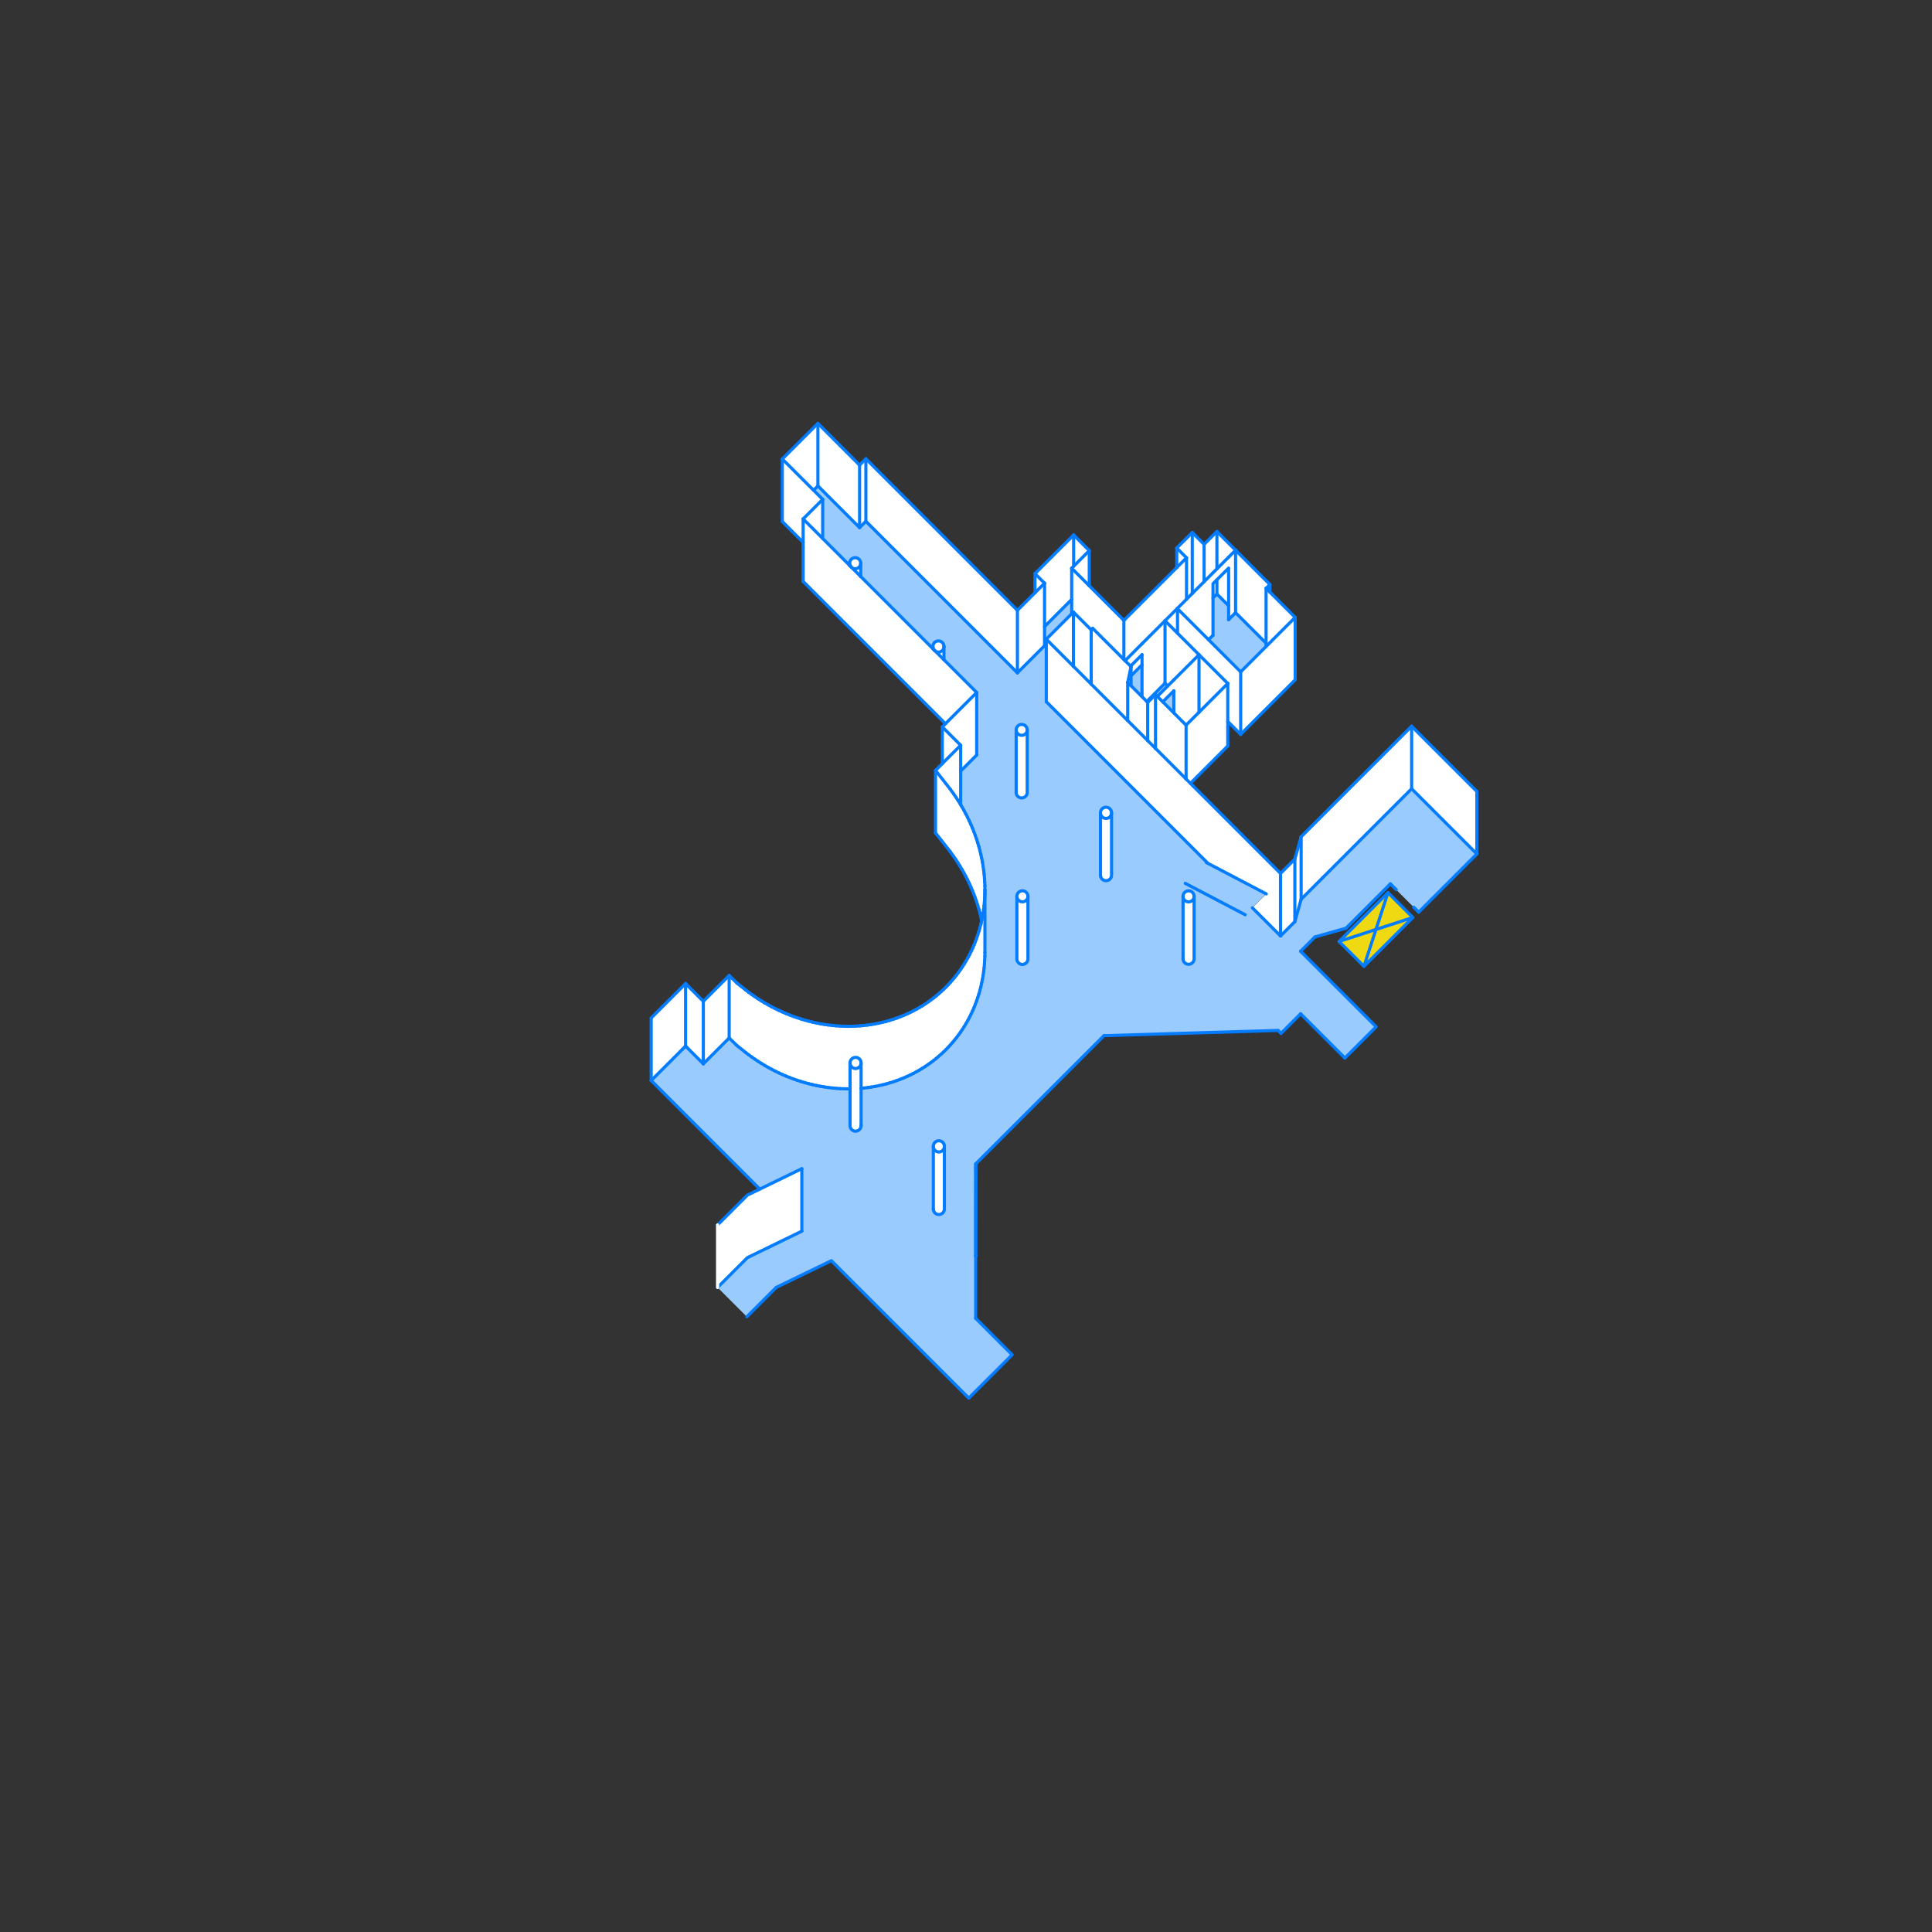 <svg id="_1" data-name="1" xmlns="http://www.w3.org/2000/svg" viewBox="0 0 4800 4800"><rect x="0" y="0" width="4800" height="4800" fill="#333333" stroke="none"/><defs><style>.cls-1{fill:#fff;}.cls-2{fill:#9acbff;}.cls-3,.cls-4{fill:none;}.cls-3,.cls-5{stroke:#037cff;}.cls-3,.cls-4,.cls-5{stroke-linecap:round;stroke-linejoin:round;stroke-width:7.79px;}.cls-4{stroke:#fff;}.cls-5{fill:#efd912;}</style></defs><title>1</title><polygon class="cls-1" points="3669.24 1966.41 3669.24 2121.72 3507.18 1959.65 3507.18 1804.34 3606.68 1903.85 3648.2 1945.38 3669.24 1966.41"/><polygon class="cls-1" points="3507.18 1804.34 3507.18 1959.65 3482.09 1984.72 3443.26 2023.56 3354.53 2112.28 3285.26 2181.55 3232.65 2234.18 3232.65 2078.87 3354.53 1956.97 3443.26 1868.26 3482.09 1829.42 3507.18 1804.34"/><polygon class="cls-1" points="3232.65 2078.87 3232.65 2234.18 3224.7 2262.37 3217.01 2289.73 3217.01 2258.29 3217.01 2134.42 3232.65 2078.87"/><polygon class="cls-1" points="3217.81 1533.85 3217.81 1689.16 3082.43 1824.54 3082.43 1669.23 3145.54 1606.12 3217.81 1533.85"/><polygon class="cls-1" points="3217.81 1533.85 3145.54 1606.12 3145.54 1598.01 3145.54 1461.58 3154.98 1471.03 3217.81 1533.85"/><polygon class="cls-1" points="3185.17 2321.56 3181.4 2325.32 3181.4 2319.58 3181.4 2239.51 3181.4 2170.01 3198.67 2152.75 3217.01 2134.42 3217.01 2258.29 3217.01 2289.73 3185.17 2321.56"/><path class="cls-1" d="M3181.4,2319.58v5.74l-12.16-12.16-43-43-14.77-14.77q17.31-17.28,34.56-34.56c-1.91-1-3.81-2-5.72-3l-5.73-3-5.72-3-5.74-3-5.72-3-5.73-3q-2.85-1.51-5.73-3l-5.73-3-5.72-3-5.73-3c-1.9-1-3.81-2-5.73-3l-5.73-3c-1.91-1-3.81-2-5.72-3l-5.73-3c-1.9-1-3.83-2-5.73-3s-3.82-2-5.73-3l-5.72-3-5.73-3-5.73-3-5.73-3-5.72-3-5.73-3c-1.92-1-3.82-2-5.73-3l-5.73-3-5.72-3c-1.08-.55-2.16-1.12-3.23-1.7h0l-400.18-400.19V1588.06l67.4,67.4h0l44.24,44.23h0l90.68,90.67h0L2851.4,1840h0l19.42,19.41h0l76,76h0l10.77,10.77h0l6.46,6.47L3181.4,2170v149.57Z"/><polygon class="cls-1" points="3154.98 1452.14 3145.54 1461.58 3145.54 1598.01 3069.76 1522.23 3069.76 1366.93 3154.98 1452.14"/><polygon class="cls-2" points="3145.54 1598.01 3145.54 1606.12 3082.43 1669.23 3002.6 1589.39 3013.66 1578.33 3013.66 1485.57 3020.14 1479.09 3023.37 1475.86 3028.23 1480.71 3052.5 1504.97 3052.5 1539.5 3069.76 1522.23 3145.54 1598.01"/><polygon class="cls-1" points="3082.43 1669.23 3082.43 1824.54 3050.34 1792.45 3050.34 1698.09 2978.88 1626.62 2925.49 1573.23 2925.49 1512.29 2931.42 1518.21 3002.6 1589.39 3082.43 1669.23"/><polygon class="cls-1" points="3069.76 1366.93 3069.76 1522.23 3052.5 1539.5 3052.5 1504.97 3052.5 1411.36 3023.37 1440.47 3013.66 1450.18 3013.66 1485.57 3013.66 1578.33 3002.6 1589.39 2931.42 1518.21 2925.49 1512.29 2925.49 1511.2 2947.87 1488.82 2947.87 1488.81 2962.16 1474.53 2962.16 1474.52 2991.56 1445.13 2991.56 1445.12 3013.66 1423.02 3023.37 1413.32 3023.37 1413.31 3052.5 1384.19 3069.76 1366.93"/><polygon class="cls-1" points="3069.76 1366.93 3052.5 1384.19 3023.37 1413.31 3023.37 1320.55 3028.23 1325.41 3067.06 1364.23 3069.76 1366.93"/><polygon class="cls-1" points="3052.5 1411.36 3052.5 1504.97 3028.23 1480.71 3023.37 1475.86 3023.37 1440.47 3052.5 1411.36"/><polygon class="cls-1" points="3050.34 1805.39 3050.34 1853.39 2957.58 1946.17 2957.56 1946.17 2946.79 1935.4 2946.79 1935.39 2946.79 1801.64 2951.1 1797.32 2978.88 1769.56 2978.88 1769.54 3050.34 1698.09 3050.34 1792.45 3050.34 1805.39"/><polygon class="cls-1" points="3050.34 1698.09 2978.88 1769.54 2978.88 1626.62 3050.34 1698.09"/><polygon class="cls-1" points="3023.37 1440.47 3023.37 1475.86 3020.14 1479.09 3013.66 1485.57 3013.66 1450.18 3023.37 1440.47"/><polygon class="cls-1" points="3023.37 1413.31 3023.37 1413.32 3013.66 1423.02 2991.56 1445.12 2991.56 1352.37 3023.37 1320.55 3023.37 1413.31"/><polygon class="cls-1" points="2991.56 1445.12 2991.56 1445.13 2962.16 1474.52 2962.16 1322.97 2991.56 1352.37 2991.56 1445.12"/><polygon class="cls-1" points="2978.88 1626.62 2978.88 1769.54 2978.88 1769.56 2951.1 1797.32 2946.79 1801.64 2916.31 1771.16 2916.31 1716.35 2888.91 1743.76 2875.32 1730.17 2901.22 1704.28 2901.23 1704.28 2916.31 1689.18 2978.88 1626.62"/><polygon class="cls-1" points="2978.88 1626.62 2916.31 1689.18 2901.23 1704.28 2901.22 1704.28 2894.47 1697.53 2894.47 1542.22 2900.94 1548.69 2925.49 1573.23 2978.88 1626.62"/><path class="cls-1" d="M2966.71,2226.62v.29a13.73,13.73,0,0,1-27.45,0v-.32a13.73,13.73,0,0,1,27.45,0Z"/><path class="cls-1" d="M2966.71,2226.91v155.61a13.73,13.73,0,0,1-27.45-.3V2226.94a13.72,13.72,0,0,0,13.73,13.7,13.72,13.72,0,0,0,13.72-13.73Z"/><polygon class="cls-1" points="2962.16 1474.52 2962.16 1474.53 2947.87 1488.81 2947.87 1385.8 2923.59 1361.54 2962.16 1322.97 2962.16 1474.52"/><polygon class="cls-1" points="2947.87 1488.81 2947.87 1488.82 2925.49 1511.2 2924.94 1511.75 2894.47 1542.21 2894.47 1542.22 2837.3 1599.39 2798.47 1638.22 2795.24 1641.46 2792.26 1638.48 2792.26 1541.41 2923.59 1410.07 2947.87 1385.8 2947.87 1488.81"/><polygon class="cls-1" points="2947.87 1385.8 2923.59 1410.07 2923.59 1361.54 2947.87 1385.8"/><polygon class="cls-1" points="2946.79 1801.64 2946.79 1935.39 2870.82 1859.43 2870.82 1859.42 2870.82 1725.67 2875.32 1730.17 2888.91 1743.76 2916.31 1771.16 2946.79 1801.64"/><polygon class="cls-1" points="2925.49 1512.29 2925.49 1573.23 2900.94 1548.69 2894.47 1542.22 2894.47 1542.21 2924.94 1511.75 2925.49 1512.29"/><polygon class="cls-2" points="2916.31 1716.35 2916.31 1771.16 2888.91 1743.76 2916.31 1716.35"/><polygon class="cls-1" points="2894.47 1542.22 2894.47 1697.53 2849.15 1742.84 2837.3 1730.99 2837.3 1651.68 2837.3 1626.56 2808.81 1655.03 2795.24 1641.46 2798.47 1638.22 2837.3 1599.39 2894.47 1542.22"/><polygon class="cls-1" points="2870.82 1725.67 2870.82 1859.42 2851.4 1840.01 2851.4 1840 2851.4 1745.09 2870.82 1725.67"/><polygon class="cls-2" points="2870.82 1725.67 2851.4 1745.09 2849.15 1742.84 2894.47 1697.53 2901.22 1704.28 2875.32 1730.17 2870.82 1725.67"/><polygon class="cls-1" points="2849.15 1742.84 2851.4 1745.09 2851.4 1840 2801.78 1790.39 2801.78 1790.38 2801.78 1695.47 2810.07 1703.76 2837.3 1730.99 2849.15 1742.84"/><polygon class="cls-2" points="2837.3 1651.68 2837.3 1730.99 2810.07 1703.76 2810.07 1703.75 2810.07 1678.92 2837.3 1651.68"/><polygon class="cls-1" points="2837.3 1626.56 2837.3 1651.68 2810.07 1678.92 2810.07 1656.29 2808.81 1655.03 2837.3 1626.56"/><polygon class="cls-1" points="2810.07 1703.75 2810.07 1703.76 2801.78 1695.47 2810.07 1656.29 2810.07 1678.92 2810.07 1703.75"/><polygon class="cls-1" points="2810.07 1656.29 2801.78 1695.47 2801.78 1790.38 2711.1 1699.71 2711.1 1699.7 2711.1 1564.87 2714.88 1561.1 2792.26 1638.48 2795.24 1641.46 2808.81 1655.03 2810.07 1656.29"/><polygon class="cls-1" points="2792.26 1541.41 2792.26 1638.48 2714.88 1561.1 2711.1 1564.87 2666.86 1520.64 2662.55 1524.95 2662.55 1489.33 2662.55 1411.7 2706.24 1455.38 2792.26 1541.41"/><path class="cls-1" d="M2761.6,2019.19V2174.8a13.73,13.73,0,0,1-27.45-.35V2019.21a13.73,13.73,0,1,0,27.45,0Z"/><path class="cls-1" d="M2761.6,2018.89v.3a13.73,13.73,0,0,1-27.45,0v-.32a13.73,13.73,0,0,1,27.45,0Z"/><polygon class="cls-1" points="2711.1 1564.87 2711.1 1699.7 2666.86 1655.47 2666.86 1655.46 2666.86 1520.64 2711.1 1564.87"/><polygon class="cls-1" points="2706.24 1368.01 2706.24 1455.38 2662.55 1411.7 2667.41 1406.84 2706.24 1368.01"/><polygon class="cls-1" points="2706.24 1368.01 2667.41 1406.84 2667.41 1329.17 2706.24 1368.01"/><polygon class="cls-1" points="2667.41 1329.17 2667.41 1406.84 2662.55 1411.7 2662.55 1489.33 2601.07 1550.82 2595.14 1556.75 2595.14 1448.91 2571.41 1425.18 2601.07 1395.51 2667.41 1329.17"/><polygon class="cls-1" points="2666.86 1520.64 2666.86 1655.46 2599.46 1588.06 2662.55 1524.96 2662.55 1524.95 2666.86 1520.64"/><polygon class="cls-1" points="2595.14 1556.75 2595.14 1604.22 2527.72 1671.63 2527.72 1516.33 2571.41 1472.64 2595.14 1448.91 2595.14 1556.75"/><polygon class="cls-1" points="2595.14 1448.91 2571.41 1472.64 2571.41 1425.18 2595.14 1448.91"/><path class="cls-1" d="M2553.89,2226.62v.29a13.34,13.34,0,1,1,0-.3Z"/><path class="cls-1" d="M2552.12,1813.22v.29a13.73,13.73,0,0,1-27.45,0v-.32a13.73,13.73,0,0,1,27.45,0Z"/><path class="cls-1" d="M2552.12,1813.51v155.63a13.73,13.73,0,0,1-27.45-.3v-155.3a13.73,13.73,0,0,0,27.45,0Z"/><polygon class="cls-1" points="2527.72 1516.33 2527.72 1671.63 2450.06 1593.97 2151.26 1295.17 2151.26 1139.87 2450.06 1438.66 2527.72 1516.33"/><path class="cls-1" d="M2526.42,2382.22V2226.94c0-.11,0-.22,0-.32a13.73,13.73,0,1,0,27.46.29v155.61a13.75,13.75,0,0,1-14,13.42,13.74,13.74,0,0,1-13.42-13.72Z"/><path class="cls-1" d="M2444.94,2249.61l.89-9.57.63-9.63.39-9.68.14-9.74V2366.3l-.14,9.73-.39,9.69-.63,9.63-.89,9.58-1.13,9.48-1.37,9.42-1.61,9.33-1.86,9.21-2.07,9.13-2.31,9-2.55,8.9-2.75,8.74-3,8.62-3.17,8.48-3.37,8.33-3.57,8.17-3.75,8-3.93,7.85-4.11,7.68-4.28,7.52-4.43,7.35-4.59,7.16-4.73,7-4.88,6.81-5,6.6-5.13,6.44-5.23,6.24-5.35,6.07-5.45,5.86-5.54,5.68-5.7,5.56-5.89,5.47-6.09,5.37-6.27,5.26-6.47,5.14-6.64,5-6.83,4.88-7,4.75-7.19,4.6-7.39,4.45-7.55,4.28-7.73,4.12-7.89,3.94-8.06,3.76-8.21,3.57-8.38,3.37-8.51,3.17-8.67,3-8.79,2.75-8.93,2.53-9,2.3-9.16,2.06-9.28,1.84-9.37,1.6-9.45,1.36-9.54,1.11-6.4.57h0v-63a13.72,13.72,0,0,0-27.44,0c0,.1,0,.21,0,.32v63.93l-4.93.06-9.81-.15-9.84-.4-9.85-.65-9.85-.92-9.86-1.16-9.84-1.42-9.81-1.66-9.79-1.9-9.73-2.15-9.68-2.38-9.62-2.63-9.55-2.84-9.48-3.08-9.38-3.29-9.29-3.51-9.19-3.72-9.07-3.92-8.95-4.12-8.83-4.29-8.7-4.49-8.56-4.66-8.42-4.83-8.26-5-8.13-5.12-8-5.29-7.78-5.42-7.64-5.54-7.46-5.66-21.53-17.07-19.53-19v-155.3l19.53,19,21.53,17.08,7.46,5.66,7.64,5.54,7.78,5.43,8,5.27,8.13,5.14,8.26,5,8.42,4.83,8.56,4.66,8.7,4.48,8.83,4.31,8.95,4.11,9.07,3.92,9.19,3.71,9.29,3.52,9.38,3.3,9.48,3.06,9.55,2.86,9.62,2.62,9.68,2.39,9.73,2.14,9.79,1.91,9.81,1.66,9.84,1.41,9.86,1.16,9.85.91,9.85.66,9.84.4,9.81.15,9.77-.11,9.73-.36,9.68-.61,9.62-.86,9.54-1.12,9.45-1.35,9.37-1.59,9.28-1.84,9.16-2.07,9-2.3,8.93-2.53,8.79-2.75,8.67-3,8.51-3.17,8.38-3.37,8.21-3.57,8.06-3.75,7.89-4,7.73-4.11,7.55-4.29,7.39-4.45,7.19-4.59,7-4.75,6.83-4.9,6.64-5,6.47-5.14,6.27-5.27,6.09-5.36,5.89-5.46,5.7-5.57,5.54-5.69,5.45-5.86,5.35-6.05,5.23-6.24,5.13-6.44,5-6.62,4.88-6.79,4.73-7,4.59-7.15,4.43-7.35,4.28-7.51,4.11-7.69,3.93-7.85,3.75-8,3.57-8.18,3.37-8.32,3.17-8.47,3-8.62,2.75-8.76,2.55-8.88,2.31-9,.57-2.53,1.44-6.29v0l.06-.28,1.86-9.23,1.61-9.32,1.37-9.41Z"/><polygon class="cls-1" points="2438.97 2287.07 2438.91 2287.35 2436.93 2278.27 2434.6 2268.62 2432.03 2259.02 2429.22 2249.5 2426.2 2240.05 2422.96 2230.68 2419.49 2221.41 2415.83 2212.25 2411.96 2203.19 2407.9 2194.25 2403.66 2185.43 2399.22 2176.74 2394.62 2168.18 2389.84 2159.77 2384.91 2151.51 2379.82 2143.39 2374.59 2135.44 2369.23 2127.64 2361.01 2116.21 2324.26 2069.38 2324.26 1914.08 2361.01 1960.91 2369.23 1972.32 2374.59 1980.12 2379.82 1988.09 2384.91 1996.2 2386.74 1999.26 2389.84 2004.47 2394.62 2012.88 2399.22 2021.43 2403.66 2030.13 2407.9 2038.94 2411.96 2047.89 2415.83 2056.95 2419.49 2066.11 2422.96 2075.38 2426.2 2084.74 2429.22 2094.18 2432.03 2103.71 2434.6 2113.32 2436.93 2122.96 2439.04 2132.67 2440.89 2142.42 2442.52 2152.19 2443.89 2161.99 2445.01 2171.81 2445.88 2181.62 2446.5 2191.43 2446.88 2201.23 2446.99 2210.99 2446.85 2220.73 2446.46 2230.41 2445.83 2240.04 2444.94 2249.61 2443.82 2259.11 2442.44 2268.52 2440.83 2277.84 2438.97 2287.07"/><polygon class="cls-1" points="2426.59 1720.46 2426.59 1875.78 2386.74 1915.63 2386.74 1851.59 2341.1 1805.95 2342.47 1804.59 2348.93 1798.12 2426.59 1720.46"/><path class="cls-1" d="M2426.59,1720.47l-77.66,77.65-353.55-353.54V1289.26l48.55,48.54,67,67h0l2.83,2.82h0l0,0a12.08,12.08,0,0,0,1.05,1.22,13.44,13.44,0,0,0,1.44,1.28l22.1,22.09.17.18,179.24,179.23,2.23,2.23,0,0a13.62,13.62,0,0,0,1.66,2.06,13.1,13.1,0,0,0,2.29,1.87l21.24,21.25h0Z"/><polygon class="cls-1" points="2384.91 1996.2 2379.82 1988.09 2374.59 1980.12 2369.23 1972.32 2361.01 1960.91 2324.26 1914.08 2341.1 1897.23 2386.74 1851.59 2386.74 1915.63 2386.74 1999.26 2384.91 1996.2"/><polygon class="cls-1" points="2386.74 1851.59 2341.1 1897.23 2341.1 1805.95 2386.74 1851.59"/><path class="cls-1" d="M2346.3,2848v.28a13.73,13.73,0,0,1-27.46,0V2848a13.73,13.73,0,0,1,27.46,0Z"/><path class="cls-1" d="M2346.3,2848.23v155.62a13.73,13.73,0,0,1-27.46-.3V2848.27a13.73,13.73,0,0,0,27.46,0Z"/><path class="cls-1" d="M2324,1617.87a13.1,13.1,0,0,1-2.29-1.87,13.62,13.62,0,0,1-1.66-2.06l0,0a13.73,13.73,0,1,1,25.22-7.8h0v.29a13.7,13.7,0,0,1-21.24,11.47Z"/><path class="cls-1" d="M2345.24,1639.12,2324,1617.87a13.7,13.7,0,0,0,21.24-11.47Z"/><path class="cls-2" d="M2524.67,1968.84a13.73,13.73,0,0,0,27.45.3V1813.22h0a13.73,13.73,0,0,0-27.45,0v155.62Zm414.59,413.38a13.73,13.73,0,0,0,27.45.3v-155.9h0a13.73,13.73,0,0,0-27.45,0v155.6Zm-620.42,621.33a13.73,13.73,0,0,0,27.46.3V2847.93a13.73,13.73,0,0,0-27.46,0v155.6Zm415.31-829.1a13.73,13.73,0,0,0,27.45.35V2018.89a13.73,13.73,0,0,0-27.45,0v155.56Zm265.49-30.89h0c1.07.58,2.15,1.15,3.23,1.7l5.72,3,5.73,3c1.91,1,3.81,2,5.73,3l5.73,3,5.72,3,5.73,3,5.73,3,5.73,3,5.72,3c1.91,1,3.82,2,5.73,3s3.83,2,5.73,3l5.73,3c1.91,1,3.81,2,5.72,3l5.73,3c1.92,1,3.83,2,5.73,3l5.73,3,5.72,3,5.73,3q2.88,1.5,5.73,3l5.73,3,5.72,3,5.74,3,5.72,3,5.73,3c1.91,1,3.81,2,5.72,3q-17.27,17.28-34.56,34.56l14.77,14.77,43,43,12.16,12.16,3.77-3.76,31.84-31.83,7.69-27.36,8-28.2,52.61-52.62,69.27-69.27,88.73-88.72,38.82-38.84,25.1-25.07,162.06,162.07L3524.7,2266.26l-12.16-12.16-2.41-2.4-38.83-38.83-2.35-2.36-14.63-14.63-110.2,110.19-77.19,21.74-35.61,35.59L3419,2551.06l-77.66,77.64-110-110-48.67,48.67-7.31-7.3-432.62,13-318.48,318.47-.06,111.16-.07,117.21v.08l-.08-.08v155.31l90.6,90.6L2406.9,3473.6l-341.41-341.43-137.12,66.47-72.8,72.79-1.09-1.08c-.36-.36-.72-.72-1.07-1.09l-1.09-1.09-1.09-1.07-1.09-1.09c-.35-.37-.72-.73-1.08-1.09l-1.09-1.09c-.37-.35-.73-.72-1.09-1.08s-.72-.73-1.08-1.09l-1.09-1.09c-.36-.37-.73-.72-1.09-1.08l-1.08-1.09-1.09-1.09c-.36-.36-.72-.73-1.09-1.08l-1.09-1.09-1.08-1.09-1.09-1.09-1.09-1.08-1.07-1.09-1.09-1.09-1.09-1.07-1.08-1.09-1.09-1.09-1.09-1.08-1.09-1.09c-.35-.37-.72-.73-1.08-1.09l-1.09-1.09-1.09-1.08c-.36-.36-.71-.73-1.08-1.09l-1.09-1.09c-.36-.36-.73-.71-1.09-1.08s-.73-.72-1.08-1.09l-1.09-1.09c-.36-.36-.72-.73-1.09-1.08l-1.09-1.09-1.07-1.09-1.09-1.09-1.1-1.07-1.07-1.09-1.09-1.09-1.09-1.08-1.08-1.09-1.09-1.09c-.36-.37-.73-.73-1.09-1.08l-1.09-1.09-1.08-1.09-1.09-1.09-1.09-1.08c-.36-.36-.71-.73-1.08-1.09l-1.09-1.09-1.09-1.08c-.36-.36-.72-.72-1.07-1.09l-1.1-1.09c-.36-.36-.72-.72-1.09-1.07l-1.09-1.09c-.35-.37-.71-.73-1.07-1.1l-1.09-1.09c-.37-.35-.73-.71-1.09-1.07l-1.08-1.09-1.09-1.09c-.36-.37-.73-.72-1.09-1.08s-.73-.73-1.08-1.09l-1.09-1.09-1.09-1.08-1.09-1.09c-.35-.36-.71-.73-1.08-1.09l-1.09-1.09,74-74,135.31-65.82V2903.5l-104.49,50.82-28.29-28.3-241.49-241.49,77.64-77.66,7.85-7.84,44.05,44,64.19-64.19,19.53,19,21.53,17.07,7.46,5.66,7.64,5.54,7.78,5.42,8,5.29,8.13,5.12,8.26,5,8.42,4.83,8.56,4.66,8.7,4.49,8.83,4.29,8.95,4.12,9.07,3.92,9.19,3.72,9.29,3.51,9.38,3.29,9.48,3.08,9.55,2.84,9.62,2.63,9.68,2.38,9.73,2.15,9.79,1.9,9.81,1.66,9.84,1.42,9.86,1.16,9.85.92,9.85.65,9.84.4,9.81.15,4.93-.06v91.35h0a13.72,13.72,0,0,0,27.44.3c0-.21,0-.4,0-.61v-92.35h0l6.4-.57,9.54-1.11,9.45-1.36,9.37-1.6,9.28-1.84,9.16-2.06,9-2.3,8.93-2.53,8.79-2.75,8.67-3,8.51-3.17,8.38-3.37,8.21-3.57,8.06-3.76,7.89-3.94,7.73-4.12,7.55-4.28,7.39-4.45,7.19-4.6,7-4.75,6.83-4.88,6.64-5,6.47-5.14,6.27-5.26,6.09-5.37,5.89-5.47,5.7-5.56,5.54-5.68,5.45-5.86,5.35-6.07,5.23-6.24,5.13-6.44,5-6.6,4.88-6.81,4.73-7,4.59-7.16,4.43-7.35,4.28-7.52,4.11-7.68,3.93-7.85,3.75-8,3.57-8.17,3.37-8.33,3.17-8.48,3-8.62,2.75-8.74,2.55-8.9,2.31-9,2.07-9.13,1.86-9.21,1.61-9.33,1.37-9.42,1.13-9.48.89-9.58.63-9.63.39-9.69.14-9.73V2211l-.11-9.76-.38-9.8-.62-9.81-.87-9.81-1.12-9.82-1.37-9.8-1.63-9.77-1.85-9.75-2.1-9.71-2.34-9.64-2.57-9.61-2.8-9.52-3-9.45-3.24-9.36-3.47-9.27-3.66-9.16-3.87-9.06-4.06-9-4.25-8.81-4.43-8.7-4.6-8.55-4.78-8.41-3.1-5.21v-83.63l39.85-39.85V1720.47l-81.35-81.34h0v-33h0a13.72,13.72,0,0,0-27.44,0c0,.11,0,.21,0,.33v5.23l-179.24-179.23-.17-.18V1399h0a13.73,13.73,0,0,0-27.45,0c0,.1,0,.22,0,.32v5.48l-67-67v-97.08l-22.67-22.66,10.8-10.8,103.56,103.56,15.64-15.64,298.8,298.8,77.66,77.65,67.42-67.41v-47.47l5.93-5.93,61.48-61.49V1525h0l-63.09,63.1v155.31Zm-473.22,238.66h0a13.73,13.73,0,0,0,27.46.3v-155.9h0a13.75,13.75,0,0,0-13.74-13.42,13.75,13.75,0,0,0-13.72,13.43c0,.1,0,.21,0,.32Z"/><polygon class="cls-1" points="2151.26 1139.87 2151.26 1295.17 2135.62 1310.82 2135.62 1155.51 2151.26 1139.87"/><path class="cls-1" d="M2139.36,2640.84v.34a13.43,13.43,0,1,1,0-.36Z"/><path class="cls-1" d="M2138.38,1399v.29a13.73,13.73,0,0,1-22.1,10.89l-1.33-1.34-1.16-1.16,0,0h0a13.72,13.72,0,1,1,24.63-8.64Z"/><polygon class="cls-1" points="2135.62 1155.51 2135.62 1310.82 2032.06 1207.26 2032.06 1051.96 2135.62 1155.51"/><path class="cls-1" d="M2138.38,1432.26l-22.1-22.09a13.73,13.73,0,0,0,22.1-10.89Z"/><path class="cls-1" d="M2111.92,2796.44h0V2641.16c0-.11,0-.22,0-.32a13.72,13.72,0,1,0,27.44.34v155.56a13.72,13.72,0,0,1-27.44-.3Z"/><polygon class="cls-1" points="2043.93 1240.72 2043.93 1337.8 1995.38 1289.26 2043.93 1240.72"/><polygon class="cls-1" points="2043.93 1240.72 1995.38 1289.26 1995.38 1347.48 1943.61 1295.71 1943.61 1140.4 2021.26 1218.06 2043.93 1240.72"/><polygon class="cls-1" points="2032.06 1051.96 2032.06 1207.26 2021.26 1218.06 1943.61 1140.4 2032.06 1051.96"/><polygon class="cls-1" points="1992.12 2903.5 1992.12 3058.81 1856.81 3124.63 1782.78 3198.64 1782.78 3043.34 1856.81 2969.31 1887.63 2954.32 1992.12 2903.5"/><polygon class="cls-1" points="1811.59 2423.58 1811.59 2578.88 1747.39 2643.07 1747.39 2487.76 1811.59 2423.58"/><polygon class="cls-1" points="1747.39 2487.76 1747.39 2643.07 1703.35 2599.03 1703.35 2443.72 1747.39 2487.76"/><polygon class="cls-1" points="1703.35 2443.72 1703.35 2599.03 1695.49 2606.87 1617.85 2684.53 1617.85 2529.22 1703.35 2443.72"/><line class="cls-3" x1="2135.62" y1="1310.82" x2="2135.62" y2="1155.51"/><line class="cls-3" x1="2151.26" y1="1295.18" x2="2135.62" y2="1310.82"/><polyline class="cls-3" points="2527.72 1516.33 2450.06 1438.66 2151.26 1139.87"/><line class="cls-3" x1="2151.26" y1="1295.18" x2="2151.26" y2="1139.87"/><line class="cls-3" x1="2595.14" y1="1448.91" x2="2571.41" y2="1472.64"/><line class="cls-3" x1="2527.72" y1="1671.63" x2="2527.72" y2="1516.33"/><line class="cls-3" x1="2595.14" y1="1604.22" x2="2527.72" y2="1671.63"/><line class="cls-3" x1="2571.41" y1="1425.18" x2="2595.14" y2="1448.91"/><polyline class="cls-3" points="2667.41 1329.17 2601.07 1395.51 2571.41 1425.18"/><line class="cls-3" x1="2706.24" y1="1368.01" x2="2667.41" y2="1329.17"/><line class="cls-3" x1="2792.26" y1="1541.41" x2="2706.24" y2="1455.37"/><line class="cls-3" x1="2947.87" y1="1385.8" x2="2923.59" y2="1410.07"/><line class="cls-3" x1="2923.59" y1="1361.54" x2="2947.87" y2="1385.8"/><line class="cls-3" x1="2962.16" y1="1322.97" x2="2923.59" y2="1361.54"/><line class="cls-3" x1="2991.56" y1="1352.37" x2="2962.16" y2="1322.97"/><line class="cls-3" x1="3023.37" y1="1320.55" x2="2991.56" y2="1352.37"/><polyline class="cls-3" points="3069.76 1366.93 3067.06 1364.23 3028.23 1325.41 3023.37 1320.55"/><line class="cls-3" x1="3145.54" y1="1461.58" x2="3154.98" y2="1452.14"/><line class="cls-3" x1="3217.81" y1="1533.85" x2="3154.98" y2="1471.03"/><line class="cls-3" x1="3217.81" y1="1689.16" x2="3217.81" y2="1533.85"/><line class="cls-3" x1="3082.43" y1="1824.54" x2="3082.43" y2="1669.23"/><line class="cls-3" x1="3050.34" y1="1853.39" x2="3050.34" y2="1805.39"/><line class="cls-3" x1="2795.24" y1="1641.46" x2="2798.47" y2="1638.22"/><line class="cls-3" x1="3181.4" y1="2170.01" x2="2964.04" y2="1952.64"/><line class="cls-3" x1="2599.46" y1="1743.37" x2="2599.46" y2="1588.06"/><line class="cls-3" x1="3181.4" y1="2325.32" x2="3181.4" y2="2319.58"/><polyline class="cls-3" points="3507.18 1804.34 3482.09 1829.42 3443.26 1868.26 3354.53 1956.97 3232.65 2078.87"/><polyline class="cls-3" points="3669.24 1966.41 3648.2 1945.38 3606.68 1903.85 3507.18 1804.34"/><line class="cls-3" x1="3507.18" y1="1959.65" x2="3507.18" y2="1804.34"/><line class="cls-3" x1="3669.24" y1="2121.72" x2="3669.24" y2="1966.41"/><line class="cls-3" x1="3512.54" y1="2254.1" x2="3524.7" y2="2266.26"/><line class="cls-3" x1="3454.32" y1="2195.88" x2="3468.95" y2="2210.51"/><line class="cls-3" x1="3231.32" y1="2518.71" x2="3341.32" y2="2628.7"/><line class="cls-3" x1="3182.65" y1="2567.38" x2="3231.32" y2="2518.71"/><line class="cls-3" x1="3175.34" y1="2560.08" x2="3182.65" y2="2567.38"/><line class="cls-3" x1="2742.72" y1="2573.1" x2="3175.34" y2="2560.08"/><line class="cls-3" x1="2424.03" y1="3275.25" x2="2424.03" y2="3119.94"/><line class="cls-3" x1="1703.34" y1="2443.72" x2="1617.85" y2="2529.22"/><line class="cls-3" x1="1617.85" y1="2684.53" x2="1617.85" y2="2529.22"/><line class="cls-3" x1="1703.34" y1="2599.03" x2="1695.49" y2="2606.87"/><line class="cls-3" x1="1747.39" y1="2487.76" x2="1703.34" y2="2443.72"/><line class="cls-3" x1="1703.34" y1="2599.03" x2="1703.34" y2="2443.72"/><line class="cls-3" x1="1811.58" y1="2423.58" x2="1747.39" y2="2487.76"/><line class="cls-3" x1="1747.39" y1="2643.07" x2="1747.39" y2="2487.76"/><line class="cls-3" x1="1811.58" y1="2578.88" x2="1747.39" y2="2643.07"/><line class="cls-3" x1="1831.11" y1="2442.57" x2="1811.58" y2="2423.58"/><line class="cls-3" x1="1811.58" y1="2578.88" x2="1811.58" y2="2423.58"/><line class="cls-3" x1="1852.64" y1="2459.65" x2="1831.11" y2="2442.57"/><line class="cls-3" x1="1860.1" y1="2465.31" x2="1852.64" y2="2459.65"/><line class="cls-3" x1="1860.1" y1="2620.62" x2="1852.64" y2="2614.96"/><line class="cls-3" x1="1867.74" y1="2470.85" x2="1860.1" y2="2465.31"/><line class="cls-3" x1="1875.52" y1="2476.28" x2="1867.74" y2="2470.85"/><line class="cls-3" x1="1883.48" y1="2481.55" x2="1875.52" y2="2476.28"/><line class="cls-3" x1="1883.48" y1="2636.87" x2="1875.52" y2="2631.58"/><line class="cls-3" x1="1891.61" y1="2486.69" x2="1883.48" y2="2481.55"/><line class="cls-3" x1="1899.87" y1="2491.67" x2="1891.61" y2="2486.69"/><line class="cls-3" x1="1908.29" y1="2496.5" x2="1899.87" y2="2491.67"/><line class="cls-3" x1="1908.29" y1="2651.81" x2="1899.87" y2="2646.98"/><line class="cls-3" x1="1916.85" y1="2501.16" x2="1908.29" y2="2496.5"/><line class="cls-3" x1="1925.55" y1="2505.64" x2="1916.85" y2="2501.16"/><line class="cls-3" x1="1925.55" y1="2660.96" x2="1916.85" y2="2656.47"/><line class="cls-3" x1="1934.38" y1="2509.95" x2="1925.55" y2="2505.64"/><line class="cls-3" x1="1943.33" y1="2514.06" x2="1934.38" y2="2509.95"/><line class="cls-3" x1="1943.33" y1="2669.37" x2="1934.38" y2="2665.25"/><line class="cls-3" x1="1952.4" y1="2517.98" x2="1943.33" y2="2514.06"/><line class="cls-3" x1="1961.59" y1="2521.69" x2="1952.4" y2="2517.98"/><line class="cls-3" x1="1970.88" y1="2525.21" x2="1961.59" y2="2521.69"/><line class="cls-3" x1="1980.26" y1="2528.51" x2="1970.88" y2="2525.21"/><line class="cls-3" x1="1980.26" y1="2683.81" x2="1970.88" y2="2680.52"/><line class="cls-3" x1="1989.74" y1="2531.57" x2="1980.26" y2="2528.51"/><line class="cls-3" x1="1989.74" y1="2686.89" x2="1980.26" y2="2683.81"/><line class="cls-3" x1="1999.29" y1="2534.43" x2="1989.74" y2="2531.57"/><line class="cls-3" x1="1999.29" y1="2689.73" x2="1989.74" y2="2686.89"/><line class="cls-3" x1="2008.91" y1="2537.05" x2="1999.29" y2="2534.43"/><line class="cls-3" x1="2008.91" y1="2692.36" x2="1999.29" y2="2689.73"/><line class="cls-3" x1="2018.59" y1="2539.44" x2="2008.91" y2="2537.05"/><line class="cls-3" x1="2028.32" y1="2541.58" x2="2018.59" y2="2539.44"/><line class="cls-3" x1="2028.32" y1="2696.89" x2="2018.59" y2="2694.74"/><line class="cls-3" x1="2038.11" y1="2543.49" x2="2028.32" y2="2541.58"/><line class="cls-3" x1="2047.92" y1="2545.15" x2="2038.11" y2="2543.49"/><line class="cls-3" x1="2057.76" y1="2546.56" x2="2047.92" y2="2545.15"/><line class="cls-3" x1="2057.76" y1="2701.87" x2="2047.92" y2="2700.45"/><line class="cls-3" x1="2067.62" y1="2547.72" x2="2057.76" y2="2546.56"/><line class="cls-3" x1="2077.47" y1="2548.63" x2="2067.62" y2="2547.72"/><line class="cls-3" x1="2087.32" y1="2549.29" x2="2077.47" y2="2548.63"/><line class="cls-3" x1="2087.32" y1="2704.6" x2="2077.47" y2="2703.95"/><line class="cls-3" x1="2097.16" y1="2549.69" x2="2087.32" y2="2549.29"/><line class="cls-3" x1="2106.97" y1="2549.84" x2="2097.16" y2="2549.69"/><line class="cls-3" x1="2106.97" y1="2705.15" x2="2097.16" y2="2705"/><line class="cls-3" x1="2116.74" y1="2549.73" x2="2106.97" y2="2549.84"/><line class="cls-3" x1="2126.47" y1="2549.37" x2="2116.74" y2="2549.73"/><line class="cls-3" x1="2136.15" y1="2548.76" x2="2126.47" y2="2549.37"/><line class="cls-3" x1="2145.77" y1="2547.9" x2="2136.15" y2="2548.76"/><line class="cls-3" x1="2155.31" y1="2546.78" x2="2145.77" y2="2547.9"/><line class="cls-3" x1="2164.76" y1="2545.43" x2="2155.31" y2="2546.78"/><line class="cls-3" x1="2164.76" y1="2700.74" x2="2155.31" y2="2702.1"/><line class="cls-3" x1="2174.13" y1="2543.84" x2="2164.76" y2="2545.43"/><line class="cls-3" x1="2183.41" y1="2542" x2="2174.13" y2="2543.84"/><line class="cls-3" x1="2183.41" y1="2697.3" x2="2174.13" y2="2699.14"/><line class="cls-3" x1="2192.57" y1="2539.93" x2="2183.41" y2="2542"/><line class="cls-3" x1="2192.57" y1="2695.24" x2="2183.41" y2="2697.3"/><line class="cls-3" x1="2436.9" y1="2296.19" x2="2434.59" y2="2305.19"/><line class="cls-3" x1="2446.88" y1="2201.23" x2="2446.99" y2="2210.99"/><line class="cls-3" x1="2446.5" y1="2191.43" x2="2446.88" y2="2201.23"/><line class="cls-3" x1="2445.88" y1="2181.62" x2="2446.5" y2="2191.43"/><line class="cls-3" x1="2445.01" y1="2171.81" x2="2445.88" y2="2181.62"/><line class="cls-3" x1="2443.89" y1="2161.99" x2="2445.01" y2="2171.81"/><line class="cls-3" x1="2442.52" y1="2152.19" x2="2443.89" y2="2161.99"/><line class="cls-3" x1="2440.89" y1="2142.42" x2="2442.52" y2="2152.19"/><line class="cls-3" x1="2439.04" y1="2132.67" x2="2440.89" y2="2142.42"/><line class="cls-3" x1="2436.94" y1="2122.96" x2="2439.04" y2="2132.67"/><line class="cls-3" x1="2436.94" y1="2278.27" x2="2438.91" y2="2287.35"/><line class="cls-3" x1="2999.64" y1="2143.56" x2="2599.46" y2="1743.37"/><polyline class="cls-3" points="2527.72 1671.63 2450.06 1593.97 2151.26 1295.17"/><line class="cls-3" x1="3082.43" y1="1824.54" x2="3217.81" y2="1689.16"/><polyline class="cls-3" points="3507.18 1959.65 3482.09 1984.72 3443.26 2023.56 3354.53 2112.28 3285.26 2181.55"/><line class="cls-3" x1="2424.24" y1="2904.51" x2="2424.24" y2="2891.57"/><line class="cls-3" x1="1747.39" y1="2643.07" x2="1703.34" y2="2599.03"/><line class="cls-3" x1="1831.11" y1="2597.89" x2="1811.58" y2="2578.88"/><line class="cls-3" x1="1852.64" y1="2614.96" x2="1831.11" y2="2597.89"/><line class="cls-3" x1="1867.74" y1="2626.16" x2="1860.1" y2="2620.62"/><line class="cls-3" x1="1875.52" y1="2631.58" x2="1867.74" y2="2626.16"/><line class="cls-3" x1="1891.61" y1="2641.99" x2="1883.48" y2="2636.87"/><line class="cls-3" x1="1899.87" y1="2646.98" x2="1891.61" y2="2641.99"/><line class="cls-3" x1="1916.85" y1="2656.47" x2="1908.29" y2="2651.81"/><line class="cls-3" x1="1934.38" y1="2665.25" x2="1925.55" y2="2660.96"/><line class="cls-3" x1="1952.4" y1="2673.29" x2="1943.33" y2="2669.37"/><line class="cls-3" x1="1961.59" y1="2677.01" x2="1952.4" y2="2673.29"/><line class="cls-3" x1="1970.88" y1="2680.52" x2="1961.59" y2="2677.01"/><line class="cls-3" x1="2018.59" y1="2694.74" x2="2008.91" y2="2692.36"/><line class="cls-3" x1="2038.11" y1="2698.79" x2="2028.32" y2="2696.89"/><line class="cls-3" x1="2047.92" y1="2700.45" x2="2038.11" y2="2698.79"/><line class="cls-3" x1="2067.62" y1="2703.03" x2="2057.76" y2="2701.87"/><line class="cls-3" x1="2077.47" y1="2703.95" x2="2067.62" y2="2703.03"/><line class="cls-3" x1="2097.16" y1="2705" x2="2087.32" y2="2704.6"/><line class="cls-3" x1="2145.77" y1="2703.21" x2="2139.37" y2="2703.78"/><line class="cls-3" x1="2155.31" y1="2702.1" x2="2145.77" y2="2703.21"/><line class="cls-3" x1="2174.13" y1="2699.14" x2="2164.76" y2="2700.74"/><line class="cls-3" x1="1928.37" y1="3198.64" x2="1855.57" y2="3271.43"/><line class="cls-3" x1="1943.6" y1="1295.71" x2="1943.6" y2="1140.4"/><line class="cls-3" x1="1943.6" y1="1295.71" x2="1995.38" y2="1347.48"/><line class="cls-3" x1="1995.38" y1="1444.58" x2="1995.38" y2="1360.43"/><line class="cls-3" x1="2043.93" y1="1240.72" x2="1995.38" y2="1289.26"/><line class="cls-3" x1="2426.59" y1="1875.78" x2="2426.59" y2="1720.47"/><line class="cls-3" x1="2341.1" y1="1805.95" x2="2386.74" y2="1851.59"/><line class="cls-3" x1="2324.26" y1="2069.38" x2="2324.26" y2="1914.07"/><line class="cls-3" x1="2386.74" y1="1851.59" x2="2341.1" y2="1897.23"/><line class="cls-3" x1="2324.26" y1="2069.38" x2="2361.02" y2="2116.21"/><line class="cls-3" x1="2361.02" y1="2116.21" x2="2369.23" y2="2127.63"/><line class="cls-3" x1="2361.02" y1="1960.91" x2="2369.23" y2="1972.32"/><line class="cls-3" x1="2369.23" y1="2127.63" x2="2374.59" y2="2135.44"/><line class="cls-3" x1="2369.23" y1="1972.32" x2="2374.59" y2="1980.12"/><line class="cls-3" x1="2374.59" y1="2135.44" x2="2379.82" y2="2143.39"/><line class="cls-3" x1="2374.59" y1="1980.12" x2="2379.82" y2="1988.09"/><line class="cls-3" x1="2379.82" y1="2143.39" x2="2384.91" y2="2151.5"/><line class="cls-3" x1="2379.82" y1="1988.09" x2="2384.91" y2="1996.2"/><line class="cls-3" x1="2384.91" y1="2151.5" x2="2389.84" y2="2159.77"/><line class="cls-3" x1="2389.84" y1="2159.77" x2="2394.62" y2="2168.18"/><line class="cls-3" x1="2389.84" y1="2004.47" x2="2394.62" y2="2012.88"/><line class="cls-3" x1="2394.62" y1="2168.18" x2="2399.22" y2="2176.74"/><line class="cls-3" x1="2394.62" y1="2012.88" x2="2399.22" y2="2021.43"/><line class="cls-3" x1="2399.22" y1="2176.74" x2="2403.65" y2="2185.43"/><line class="cls-3" x1="2399.22" y1="2021.43" x2="2403.65" y2="2030.13"/><line class="cls-3" x1="2403.65" y1="2185.43" x2="2407.9" y2="2194.25"/><line class="cls-3" x1="2403.65" y1="2030.13" x2="2407.9" y2="2038.94"/><line class="cls-3" x1="2407.9" y1="2194.25" x2="2411.96" y2="2203.19"/><line class="cls-3" x1="2407.9" y1="2038.94" x2="2411.96" y2="2047.89"/><line class="cls-3" x1="2411.96" y1="2203.19" x2="2415.83" y2="2212.25"/><line class="cls-3" x1="2411.96" y1="2047.89" x2="2415.83" y2="2056.95"/><line class="cls-3" x1="2415.83" y1="2212.25" x2="2419.49" y2="2221.42"/><line class="cls-3" x1="2415.83" y1="2056.95" x2="2419.49" y2="2066.11"/><line class="cls-3" x1="2419.49" y1="2221.42" x2="2422.96" y2="2230.68"/><line class="cls-3" x1="2419.49" y1="2066.11" x2="2422.96" y2="2075.38"/><line class="cls-3" x1="2422.96" y1="2230.68" x2="2426.2" y2="2240.05"/><line class="cls-3" x1="2422.96" y1="2075.38" x2="2426.2" y2="2084.74"/><line class="cls-3" x1="2426.2" y1="2240.05" x2="2429.23" y2="2249.5"/><line class="cls-3" x1="2426.2" y1="2084.74" x2="2429.23" y2="2094.19"/><line class="cls-3" x1="2429.23" y1="2249.5" x2="2432.03" y2="2259.02"/><line class="cls-3" x1="2429.23" y1="2094.19" x2="2432.03" y2="2103.71"/><line class="cls-3" x1="2432.03" y1="2259.02" x2="2434.6" y2="2268.62"/><line class="cls-3" x1="2432.03" y1="2103.71" x2="2434.6" y2="2113.32"/><line class="cls-3" x1="2434.6" y1="2268.62" x2="2436.94" y2="2278.27"/><line class="cls-3" x1="2434.6" y1="2113.32" x2="2436.94" y2="2122.96"/><line class="cls-3" x1="2424.11" y1="3120.02" x2="2424.03" y2="3119.94"/><polyline class="cls-3" points="2424.11 3119.94 2424.18 3002.73 2424.24 2891.57"/><line class="cls-3" x1="2801.78" y1="1790.38" x2="2801.78" y2="1695.47"/><line class="cls-3" x1="2957.58" y1="1946.17" x2="3050.34" y2="1853.39"/><line class="cls-3" x1="3050.34" y1="1792.45" x2="3082.43" y2="1824.54"/><line class="cls-3" x1="3154.98" y1="1471.03" x2="3145.54" y2="1461.58"/><line class="cls-3" x1="3154.98" y1="1471.03" x2="3154.98" y2="1452.14"/><polyline class="cls-3" points="3052.5 1504.97 3028.23 1480.71 3023.37 1475.86"/><line class="cls-3" x1="2991.56" y1="1445.12" x2="2991.56" y2="1352.37"/><line class="cls-3" x1="2962.16" y1="1474.52" x2="2962.16" y2="1322.97"/><line class="cls-3" x1="2923.59" y1="1410.07" x2="2923.59" y2="1361.54"/><line class="cls-3" x1="2947.87" y1="1488.81" x2="2947.87" y2="1385.8"/><line class="cls-3" x1="2792.26" y1="1638.48" x2="2792.26" y2="1541.41"/><line class="cls-3" x1="2923.59" y1="1410.07" x2="2792.26" y2="1541.41"/><line class="cls-3" x1="2706.24" y1="1455.37" x2="2706.24" y2="1368.01"/><line class="cls-3" x1="2667.41" y1="1406.84" x2="2667.41" y2="1329.17"/><line class="cls-3" x1="2571.41" y1="1472.64" x2="2571.41" y2="1425.18"/><line class="cls-3" x1="2571.41" y1="1472.64" x2="2527.72" y2="1516.33"/><line class="cls-3" x1="2043.93" y1="1337.8" x2="2043.93" y2="1240.72"/><line class="cls-3" x1="2341.1" y1="1897.23" x2="2341.1" y2="1805.95"/><line class="cls-3" x1="2706.24" y1="1455.37" x2="2662.55" y2="1411.7"/><polyline class="cls-3" points="2662.55 1489.33 2601.07 1550.82 2595.14 1556.75"/><polyline class="cls-3" points="2424.11 3120.02 2424.11 3119.94 2424.18 3015.67 2424.24 2904.51"/><line class="cls-3" x1="2810.07" y1="1678.92" x2="2837.3" y2="1651.68"/><line class="cls-3" x1="2437.47" y1="2293.66" x2="2436.9" y2="2296.19"/><line class="cls-3" x1="2111.9" y1="2705.09" x2="2106.97" y2="2705.15"/><line class="cls-3" x1="2446.99" y1="2210.99" x2="2446.85" y2="2220.73"/><line class="cls-3" x1="2446.85" y1="2220.73" x2="2446.46" y2="2230.41"/><line class="cls-3" x1="2446.46" y1="2230.41" x2="2445.83" y2="2240.04"/><line class="cls-3" x1="2445.83" y1="2240.04" x2="2444.94" y2="2249.61"/><line class="cls-3" x1="2444.94" y1="2249.61" x2="2443.81" y2="2259.11"/><line class="cls-3" x1="2443.81" y1="2259.11" x2="2442.44" y2="2268.52"/><line class="cls-3" x1="2442.44" y1="2268.52" x2="2440.83" y2="2277.84"/><line class="cls-3" x1="2440.83" y1="2277.84" x2="2438.97" y2="2287.07"/><polyline class="cls-3" points="2438.97 2287.07 2438.91 2287.35 2438.91 2287.37 2437.47 2293.66"/><line class="cls-3" x1="2666.86" y1="1655.46" x2="2599.46" y2="1588.06"/><line class="cls-3" x1="2711.1" y1="1699.7" x2="2666.86" y2="1655.47"/><polyline class="cls-3" points="2851.4 1840 2801.78 1790.39 2801.78 1790.38 2711.1 1699.71"/><line class="cls-3" x1="2870.82" y1="1859.42" x2="2851.4" y2="1840.01"/><line class="cls-3" x1="2946.79" y1="1935.39" x2="2870.82" y2="1859.43"/><polyline class="cls-3" points="2964.04 1952.64 2957.58 1946.17 2957.56 1946.17 2946.79 1935.4"/><polyline class="cls-3" points="2666.86 1655.47 2666.86 1655.46 2666.86 1520.64"/><line class="cls-3" x1="2662.55" y1="1524.95" x2="2666.86" y2="1520.64"/><line class="cls-3" x1="2599.46" y1="1588.06" x2="2662.55" y2="1524.96"/><polyline class="cls-3" points="2711.1 1699.71 2711.1 1699.7 2711.1 1564.87"/><line class="cls-3" x1="2666.86" y1="1520.64" x2="2711.1" y2="1564.87"/><polyline class="cls-3" points="2810.07 1703.75 2810.07 1678.92 2810.07 1656.29"/><polyline class="cls-3" points="2851.4 1840.01 2851.4 1840 2851.4 1745.09"/><polyline class="cls-3" points="2801.78 1695.47 2810.07 1703.76 2837.3 1730.99 2849.15 1742.84 2851.4 1745.09"/><polyline class="cls-3" points="2870.82 1859.43 2870.82 1859.42 2870.82 1725.67"/><polyline class="cls-3" points="2946.79 1935.4 2946.79 1935.39 2946.79 1801.64"/><polyline class="cls-3" points="3050.34 1805.39 3050.34 1792.45 3050.34 1698.09"/><line class="cls-3" x1="2978.88" y1="1769.54" x2="3050.34" y2="1698.09"/><polyline class="cls-3" points="2946.79 1801.64 2951.1 1797.32 2978.88 1769.56"/><polyline class="cls-3" points="2894.47 1542.21 2924.94 1511.75 2925.49 1511.2 2947.87 1488.82 2947.87 1488.81 2962.16 1474.53 2962.16 1474.52 2991.56 1445.13 2991.56 1445.12 3013.66 1423.02"/><line class="cls-3" x1="2837.3" y1="1599.39" x2="2894.47" y2="1542.22"/><polyline class="cls-3" points="3082.43 1669.23 3145.54 1606.12 3217.81 1533.85"/><polyline class="cls-3" points="3145.54 1606.12 3145.54 1598.01 3145.54 1461.58"/><polyline class="cls-3" points="2662.55 1524.96 2662.55 1524.95 2662.55 1489.33 2662.55 1411.7"/><polyline class="cls-3" points="2662.55 1411.7 2667.41 1406.84 2706.24 1368.01"/><polyline class="cls-3" points="2595.14 1604.22 2595.14 1556.75 2595.14 1448.91"/><polyline class="cls-3" points="1943.61 1140.4 2021.26 1218.06 2043.93 1240.72"/><polyline class="cls-3" points="1995.38 1360.43 1995.38 1347.48 1995.38 1289.26"/><line class="cls-3" x1="2110.92" y1="1404.8" x2="2113.75" y2="1407.62"/><polyline class="cls-3" points="1995.38 1289.26 2043.93 1337.8 2110.92 1404.79"/><line class="cls-3" x1="2320.05" y1="1613.94" x2="2322.06" y2="1615.94"/><polyline class="cls-3" points="2138.55 1432.44 2317.79 1611.67 2320.02 1613.9"/><line class="cls-3" x1="2345.24" y1="1639.13" x2="2426.59" y2="1720.47"/><polyline class="cls-3" points="2322.4 1616.28 2324 1617.87 2345.24 1639.12"/><line class="cls-3" x1="2426.59" y1="1875.78" x2="2386.74" y2="1915.63"/><polyline class="cls-3" points="2426.59 1720.46 2348.93 1798.12 2342.47 1804.59"/><polyline class="cls-3" points="2386.74 1999.26 2386.74 1915.63 2386.74 1851.59"/><line class="cls-3" x1="2341.1" y1="1897.23" x2="2324.26" y2="1914.07"/><line class="cls-3" x1="2324.26" y1="1914.07" x2="2361.02" y2="1960.91"/><polyline class="cls-3" points="2384.91 1996.2 2386.74 1999.26 2389.84 2004.47"/><line class="cls-3" x1="3266.93" y1="2327.81" x2="3344.12" y2="2306.07"/><polyline class="cls-3" points="1887.63 2954.32 1859.34 2926.02 1617.85 2684.53"/><polyline class="cls-3" points="1782.78 3043.34 1856.81 2969.31 1887.63 2954.32 1992.12 2903.5"/><line class="cls-3" x1="1992.12" y1="3058.81" x2="1992.12" y2="2903.5"/><polyline class="cls-3" points="1782.78 3198.64 1856.81 3124.63 1992.12 3058.81"/><polyline class="cls-3" points="2925.49 1511.2 2925.49 1512.29 2925.49 1573.23"/><line class="cls-3" x1="2837.3" y1="1626.55" x2="2808.81" y2="1655.03"/><line class="cls-3" x1="2894.47" y1="1697.53" x2="2849.15" y2="1742.84"/><line class="cls-3" x1="2901.22" y1="1704.28" x2="2894.47" y2="1697.53"/><line class="cls-3" x1="2894.47" y1="1542.22" x2="2894.47" y2="1697.53"/><polyline class="cls-3" points="2978.88 1626.62 2925.49 1573.23 2900.94 1548.69 2894.47 1542.22 2894.47 1542.21"/><line class="cls-3" x1="2916.31" y1="1716.35" x2="2888.91" y2="1743.76"/><line class="cls-3" x1="2916.31" y1="1771.16" x2="2916.31" y2="1716.35"/><polyline class="cls-3" points="2837.3 1730.99 2837.3 1651.68 2837.3 1626.56"/><line class="cls-3" x1="2810.07" y1="1656.29" x2="2801.78" y2="1695.47"/><polyline class="cls-3" points="2714.88 1561.1 2792.26 1638.48 2795.24 1641.46 2808.81 1655.03 2810.07 1656.29"/><line class="cls-3" x1="2711.1" y1="1564.87" x2="2714.88" y2="1561.1"/><polyline class="cls-3" points="2978.88 1626.62 2978.88 1769.54 2978.88 1769.56"/><line class="cls-3" x1="2916.31" y1="1689.18" x2="2978.88" y2="1626.62"/><line class="cls-3" x1="3050.34" y1="1698.09" x2="2978.88" y2="1626.62"/><polyline class="cls-3" points="2916.31 1689.18 2901.23 1704.28 2901.22 1704.28 2875.32 1730.17"/><line class="cls-3" x1="2837.3" y1="1599.39" x2="2798.47" y2="1638.22"/><line class="cls-3" x1="3069.76" y1="1522.23" x2="3069.76" y2="1366.93"/><line class="cls-3" x1="3013.66" y1="1578.33" x2="3002.6" y2="1589.39"/><polyline class="cls-3" points="3023.37 1475.86 3020.14 1479.09 3013.66 1485.57"/><line class="cls-3" x1="3023.37" y1="1413.31" x2="3023.37" y2="1320.55"/><line class="cls-3" x1="3023.37" y1="1475.86" x2="3023.37" y2="1440.47"/><polyline class="cls-3" points="2924.94 1511.75 2925.49 1512.29 2931.42 1518.21 3002.6 1589.39 3082.43 1669.23"/><polyline class="cls-3" points="3052.5 1384.19 3023.37 1413.31 3023.37 1413.32 3013.66 1423.02"/><line class="cls-3" x1="3154.98" y1="1452.14" x2="3069.76" y2="1366.93"/><line class="cls-3" x1="3052.5" y1="1384.19" x2="3069.76" y2="1366.93"/><polyline class="cls-3" points="3052.5 1539.5 3052.5 1504.97 3052.5 1411.36 3023.37 1440.47 3013.66 1450.18 3013.66 1485.57 3013.66 1578.33"/><polyline class="cls-3" points="2870.82 1725.67 2875.32 1730.17 2888.91 1743.76 2916.31 1771.16 2946.79 1801.64"/><line class="cls-3" x1="2851.4" y1="1745.09" x2="2870.82" y2="1725.67"/><line class="cls-3" x1="3145.54" y1="1598.01" x2="3069.76" y2="1522.23"/><line class="cls-3" x1="3052.5" y1="1539.5" x2="3069.76" y2="1522.23"/><polyline class="cls-3" points="3181.4 2325.32 3169.24 2313.16 3126.28 2270.19 3111.51 2255.42"/><path class="cls-3" d="M2944.75,2194.66l5.73,3,5.72,3q2.88,1.5,5.74,3l5.72,3,5.73,3c1.9,1,3.81,2,5.73,3l5.73,3,5.72,3,5.73,3,5.73,3c1.91,1,3.82,2,5.73,3l5.72,3q2.86,1.5,5.73,3c1.92,1,3.82,2,5.73,3s3.82,2,5.73,3,3.81,2,5.72,3l5.74,3c1.91,1,3.81,2,5.72,3l5.73,3,5.72,3c1.91,1,3.83,2,5.74,3l5.72,3c1.91,1,3.82,2,5.73,3l5.72,3c1.92,1,3.83,2,5.74,3l5.72,3"/><path class="cls-3" d="M3146.07,2220.86c-1.91-1-3.81-2-5.72-3l-5.73-3-5.72-3-5.74-3-5.72-3-5.73-3q-2.85-1.51-5.73-3l-5.73-3-5.72-3-5.73-3c-1.9-1-3.81-2-5.73-3l-5.73-3c-1.91-1-3.81-2-5.72-3l-5.73-3c-1.9-1-3.83-2-5.73-3s-3.82-2-5.73-3l-5.72-3-5.73-3-5.73-3-5.73-3-5.72-3-5.73-3c-1.92-1-3.82-2-5.73-3l-5.73-3-5.72-3c-1.08-.55-2.16-1.12-3.23-1.7h0l-2.49-1.31"/><line class="cls-3" x1="3344.12" y1="2306.07" x2="3454.32" y2="2195.88"/><line class="cls-3" x1="2151.26" y1="1139.87" x2="2135.62" y2="1155.51"/><line class="cls-3" x1="2424.24" y1="2891.57" x2="2742.72" y2="2573.1"/><polyline class="cls-3" points="3524.7 2266.26 3669.24 2121.72 3507.18 1959.65"/><line class="cls-3" x1="1617.85" y1="2684.53" x2="1695.49" y2="2606.87"/><line class="cls-3" x1="2446.99" y1="2366.3" x2="2446.85" y2="2376.03"/><line class="cls-3" x1="2443.81" y1="2414.41" x2="2442.44" y2="2423.83"/><line class="cls-3" x1="2442.44" y1="2423.83" x2="2440.83" y2="2433.16"/><line class="cls-3" x1="2391.13" y1="2557.31" x2="2386.4" y2="2564.29"/><line class="cls-3" x1="2446.85" y1="2376.03" x2="2446.46" y2="2385.72"/><line class="cls-3" x1="2446.46" y1="2385.72" x2="2445.83" y2="2395.35"/><line class="cls-3" x1="2445.83" y1="2395.35" x2="2444.94" y2="2404.93"/><line class="cls-3" x1="2444.94" y1="2404.93" x2="2443.81" y2="2414.41"/><line class="cls-3" x1="2440.83" y1="2433.16" x2="2438.97" y2="2442.37"/><line class="cls-3" x1="2438.97" y1="2442.37" x2="2436.9" y2="2451.5"/><line class="cls-3" x1="2436.9" y1="2451.5" x2="2434.59" y2="2460.49"/><line class="cls-3" x1="2434.59" y1="2460.49" x2="2432.04" y2="2469.39"/><line class="cls-3" x1="2434.59" y1="2305.19" x2="2432.04" y2="2314.07"/><line class="cls-3" x1="2432.04" y1="2469.39" x2="2429.29" y2="2478.13"/><line class="cls-3" x1="2432.04" y1="2314.07" x2="2429.29" y2="2322.83"/><line class="cls-3" x1="2429.29" y1="2478.13" x2="2426.33" y2="2486.75"/><line class="cls-3" x1="2429.29" y1="2322.83" x2="2426.33" y2="2331.45"/><line class="cls-3" x1="2426.33" y1="2486.75" x2="2423.16" y2="2495.23"/><line class="cls-3" x1="2426.33" y1="2331.45" x2="2423.16" y2="2339.92"/><line class="cls-3" x1="2423.16" y1="2495.23" x2="2419.79" y2="2503.56"/><line class="cls-3" x1="2423.16" y1="2339.92" x2="2419.79" y2="2348.24"/><line class="cls-3" x1="2419.79" y1="2503.56" x2="2416.22" y2="2511.73"/><line class="cls-3" x1="2419.79" y1="2348.24" x2="2416.22" y2="2356.42"/><line class="cls-3" x1="2416.22" y1="2511.73" x2="2412.47" y2="2519.75"/><line class="cls-3" x1="2416.22" y1="2356.42" x2="2412.47" y2="2364.44"/><line class="cls-3" x1="2412.47" y1="2519.75" x2="2408.54" y2="2527.6"/><line class="cls-3" x1="2412.47" y1="2364.44" x2="2408.54" y2="2372.29"/><line class="cls-3" x1="2408.54" y1="2527.6" x2="2404.43" y2="2535.28"/><line class="cls-3" x1="2408.54" y1="2372.29" x2="2404.43" y2="2379.98"/><line class="cls-3" x1="2404.43" y1="2535.28" x2="2400.15" y2="2542.8"/><line class="cls-3" x1="2404.43" y1="2379.98" x2="2400.15" y2="2387.49"/><line class="cls-3" x1="2400.15" y1="2542.8" x2="2395.72" y2="2550.15"/><line class="cls-3" x1="2400.15" y1="2387.49" x2="2395.72" y2="2394.84"/><line class="cls-3" x1="2395.72" y1="2550.15" x2="2391.13" y2="2557.31"/><line class="cls-3" x1="2395.72" y1="2394.84" x2="2391.13" y2="2401.99"/><line class="cls-3" x1="2391.13" y1="2401.99" x2="2386.4" y2="2408.99"/><line class="cls-3" x1="2386.4" y1="2564.29" x2="2381.52" y2="2571.1"/><line class="cls-3" x1="2386.4" y1="2408.99" x2="2381.52" y2="2415.78"/><line class="cls-3" x1="2381.52" y1="2571.1" x2="2376.53" y2="2577.7"/><line class="cls-3" x1="2381.52" y1="2415.78" x2="2376.53" y2="2422.4"/><line class="cls-3" x1="2376.53" y1="2577.7" x2="2371.4" y2="2584.14"/><line class="cls-3" x1="2376.53" y1="2422.4" x2="2371.4" y2="2428.84"/><line class="cls-3" x1="2371.4" y1="2584.14" x2="2366.17" y2="2590.38"/><line class="cls-3" x1="2371.4" y1="2428.84" x2="2366.17" y2="2435.08"/><line class="cls-3" x1="2366.17" y1="2590.38" x2="2360.82" y2="2596.45"/><line class="cls-3" x1="2366.17" y1="2435.08" x2="2360.82" y2="2441.13"/><line class="cls-3" x1="2360.82" y1="2596.45" x2="2355.37" y2="2602.31"/><line class="cls-3" x1="2360.82" y1="2441.13" x2="2355.37" y2="2446.99"/><line class="cls-3" x1="2355.37" y1="2602.31" x2="2349.83" y2="2607.99"/><line class="cls-3" x1="2355.37" y1="2446.99" x2="2349.83" y2="2452.68"/><line class="cls-3" x1="2349.83" y1="2607.99" x2="2344.13" y2="2613.55"/><line class="cls-3" x1="2349.83" y1="2452.68" x2="2344.13" y2="2458.25"/><line class="cls-3" x1="2344.13" y1="2613.55" x2="2338.24" y2="2619.02"/><line class="cls-3" x1="2344.13" y1="2458.25" x2="2338.24" y2="2463.71"/><line class="cls-3" x1="2338.24" y1="2619.02" x2="2332.15" y2="2624.39"/><line class="cls-3" x1="2338.24" y1="2463.71" x2="2332.15" y2="2469.07"/><line class="cls-3" x1="2332.15" y1="2624.39" x2="2325.88" y2="2629.65"/><line class="cls-3" x1="2332.15" y1="2469.07" x2="2325.88" y2="2474.34"/><line class="cls-3" x1="2325.88" y1="2629.65" x2="2319.41" y2="2634.79"/><line class="cls-3" x1="2325.88" y1="2474.34" x2="2319.41" y2="2479.48"/><line class="cls-3" x1="2319.41" y1="2634.79" x2="2312.77" y2="2639.81"/><line class="cls-3" x1="2319.41" y1="2479.48" x2="2312.77" y2="2484.49"/><line class="cls-3" x1="2312.77" y1="2639.81" x2="2305.94" y2="2644.69"/><line class="cls-3" x1="2312.77" y1="2484.49" x2="2305.94" y2="2489.39"/><line class="cls-3" x1="2305.94" y1="2644.69" x2="2298.92" y2="2649.44"/><line class="cls-3" x1="2305.94" y1="2489.39" x2="2298.92" y2="2494.14"/><line class="cls-3" x1="2298.92" y1="2649.44" x2="2291.73" y2="2654.04"/><line class="cls-3" x1="2298.92" y1="2494.14" x2="2291.73" y2="2498.73"/><line class="cls-3" x1="2291.73" y1="2654.04" x2="2284.34" y2="2658.49"/><line class="cls-3" x1="2291.73" y1="2498.73" x2="2284.34" y2="2503.18"/><line class="cls-3" x1="2284.34" y1="2658.49" x2="2276.79" y2="2662.77"/><line class="cls-3" x1="2284.34" y1="2503.18" x2="2276.79" y2="2507.47"/><line class="cls-3" x1="2276.79" y1="2662.77" x2="2269.06" y2="2666.89"/><line class="cls-3" x1="2276.79" y1="2507.47" x2="2269.06" y2="2511.58"/><line class="cls-3" x1="2269.06" y1="2666.89" x2="2261.17" y2="2670.83"/><line class="cls-3" x1="2269.06" y1="2511.58" x2="2261.17" y2="2515.53"/><line class="cls-3" x1="2261.17" y1="2670.83" x2="2253.11" y2="2674.59"/><line class="cls-3" x1="2261.17" y1="2515.53" x2="2253.11" y2="2519.28"/><line class="cls-3" x1="2253.11" y1="2674.59" x2="2244.9" y2="2678.16"/><line class="cls-3" x1="2253.11" y1="2519.28" x2="2244.9" y2="2522.85"/><line class="cls-3" x1="2244.9" y1="2678.16" x2="2236.52" y2="2681.53"/><line class="cls-3" x1="2244.9" y1="2522.85" x2="2236.52" y2="2526.22"/><line class="cls-3" x1="2236.52" y1="2681.53" x2="2228.01" y2="2684.7"/><line class="cls-3" x1="2236.52" y1="2526.22" x2="2228.01" y2="2529.39"/><line class="cls-3" x1="2228.01" y1="2684.7" x2="2219.34" y2="2687.66"/><line class="cls-3" x1="2228.01" y1="2529.39" x2="2219.34" y2="2532.35"/><line class="cls-3" x1="2219.34" y1="2687.66" x2="2210.55" y2="2690.41"/><line class="cls-3" x1="2219.34" y1="2532.35" x2="2210.55" y2="2535.1"/><line class="cls-3" x1="2210.55" y1="2690.41" x2="2201.62" y2="2692.94"/><line class="cls-3" x1="2210.55" y1="2535.1" x2="2201.62" y2="2537.63"/><line class="cls-3" x1="2201.62" y1="2692.94" x2="2192.57" y2="2695.24"/><line class="cls-3" x1="2201.62" y1="2537.63" x2="2192.57" y2="2539.93"/><line class="cls-3" x1="2446.99" y1="2366.3" x2="2446.99" y2="2210.99"/><polyline class="cls-3" points="3181.4 2170.01 3198.67 2152.75 3217.01 2134.42 3232.65 2078.87"/><polyline class="cls-3" points="3181.4 2319.58 3181.4 2239.51 3181.4 2170.01"/><polyline class="cls-3" points="3217.01 2289.73 3217.01 2258.29 3217.01 2134.42"/><polyline class="cls-3" points="3232.65 2234.18 3224.7 2262.37 3217.01 2289.73"/><polyline class="cls-3" points="3217.01 2289.73 3185.17 2321.56 3181.4 2325.32"/><line class="cls-3" x1="3231.32" y1="2363.4" x2="3266.93" y2="2327.81"/><line class="cls-3" x1="3232.65" y1="2234.17" x2="3232.65" y2="2078.87"/><line class="cls-3" x1="3285.26" y1="2181.55" x2="3232.65" y2="2234.17"/><polyline class="cls-3" points="3231.32 2363.4 3418.98 2551.05 3341.32 2628.7"/><polyline class="cls-3" points="1928.37 3198.64 2065.49 3132.17 2406.9 3473.6"/><polyline class="cls-3" points="2424.03 3275.25 2514.63 3365.85 2406.9 3473.6"/><path class="cls-3" d="M2139.36,2796.74c0-.21,0-.4,0-.61"/><path class="cls-3" d="M2111.92,2640.84a13.72,13.72,0,1,0,27.44.34"/><path class="cls-3" d="M2111.92,2796.14v.3a13.72,13.72,0,0,0,27.44.3V2640.82a13.72,13.72,0,0,0-27.44,0c0,.1,0,.21,0,.32v156.13"/><path class="cls-3" d="M2318.84,2848.27a13.73,13.73,0,0,0,27.46,0"/><path class="cls-3" d="M2318.84,3003.55v.84"/><path class="cls-3" d="M2318.84,3003.25v.3a13.73,13.73,0,0,0,27.46.3V2847.93a13.73,13.73,0,0,0-27.46,0v155.3"/><path class="cls-3" d="M2526.43,2226.62a13.73,13.73,0,1,0,27.46.29"/><path class="cls-3" d="M2526.43,2381.93v.29a13.73,13.73,0,0,0,27.46.3v-155.9h0a13.75,13.75,0,0,0-13.74-13.42,13.75,13.75,0,0,0-13.72,13.43c0,.1,0,.21,0,.32v156.13"/><path class="cls-3" d="M2939.26,2226.94a13.72,13.72,0,0,0,13.73,13.7,13.72,13.72,0,0,0,13.72-13.73"/><path class="cls-3" d="M2939.26,2382.22v.85"/><path class="cls-3" d="M2939.26,2381.93v.29a13.73,13.73,0,0,0,27.45.3v-155.9h0a13.73,13.73,0,0,0-27.45,0v155.31"/><path class="cls-3" d="M2734.15,2019.21a13.73,13.73,0,1,0,27.45,0"/><path class="cls-3" d="M2734.15,2174.45v.9"/><path class="cls-3" d="M2734.15,2174.21v.24a13.73,13.73,0,0,0,27.45.35V2018.89a13.73,13.73,0,0,0-27.45,0v155.32"/><path class="cls-3" d="M2524.67,1813.54a13.73,13.73,0,0,0,27.45,0"/><path class="cls-3" d="M2524.67,1968.84v.84"/><path class="cls-3" d="M2524.67,1968.54v.3a13.73,13.73,0,0,0,27.45.3V1813.22h0a13.73,13.73,0,0,0-27.45,0v155.32"/><line class="cls-3" x1="1995.38" y1="1444.58" x2="2348.93" y2="1798.12"/><path class="cls-3" d="M2345.24,1606.11h0a13.72,13.72,0,0,0-27.44,0c0,.11,0,.21,0,.33v5.23"/><path class="cls-3" d="M2345.24,1639.13h0V1606.4"/><path class="cls-3" d="M2317.8,1606.11a13.71,13.71,0,0,0,2.22,7.79l0,0a13.62,13.62,0,0,0,1.66,2.06,13.1,13.1,0,0,0,2.29,1.87,13.7,13.7,0,0,0,21.24-11.47v-.29"/><path class="cls-3" d="M2113.79,1407.67a12.08,12.08,0,0,0,1.05,1.22,13.44,13.44,0,0,0,1.44,1.28,13.73,13.73,0,0,0,22.1-10.89"/><path class="cls-3" d="M2110.93,1399a13.67,13.67,0,0,0,2.82,8.63h0"/><path class="cls-3" d="M2138.38,1432.26V1399h0a13.73,13.73,0,0,0-27.45,0c0,.1,0,.22,0,.32v5.48h0"/><polyline class="cls-3" points="2113.75 1407.63 2113.78 1407.67 2114.95 1408.83 2116.28 1410.16 2138.38 1432.26"/><polyline class="cls-3" points="1943.61 1140.4 2032.06 1051.96 2135.62 1155.51"/><polyline class="cls-3" points="2021.26 1218.06 2032.06 1207.26 2135.62 1310.82"/><line class="cls-3" x1="2032.06" y1="1207.26" x2="2032.06" y2="1051.96"/><line class="cls-4" x1="1782.78" y1="3198.64" x2="1782.78" y2="3043.33"/><polygon class="cls-5" points="3327.01 2339.04 3388.76 2400.8 3510.12 2279.45 3448.36 2217.69 3427.82 2238.24 3327.01 2339.04"/><line class="cls-3" x1="3388.76" y1="2400.8" x2="3418.56" y2="2309.25"/><line class="cls-3" x1="3510.12" y1="2279.45" x2="3418.56" y2="2309.25"/><line class="cls-3" x1="3448.36" y1="2217.69" x2="3418.56" y2="2309.25"/><line class="cls-3" x1="3327.01" y1="2339.04" x2="3418.56" y2="2309.25"/></svg>
